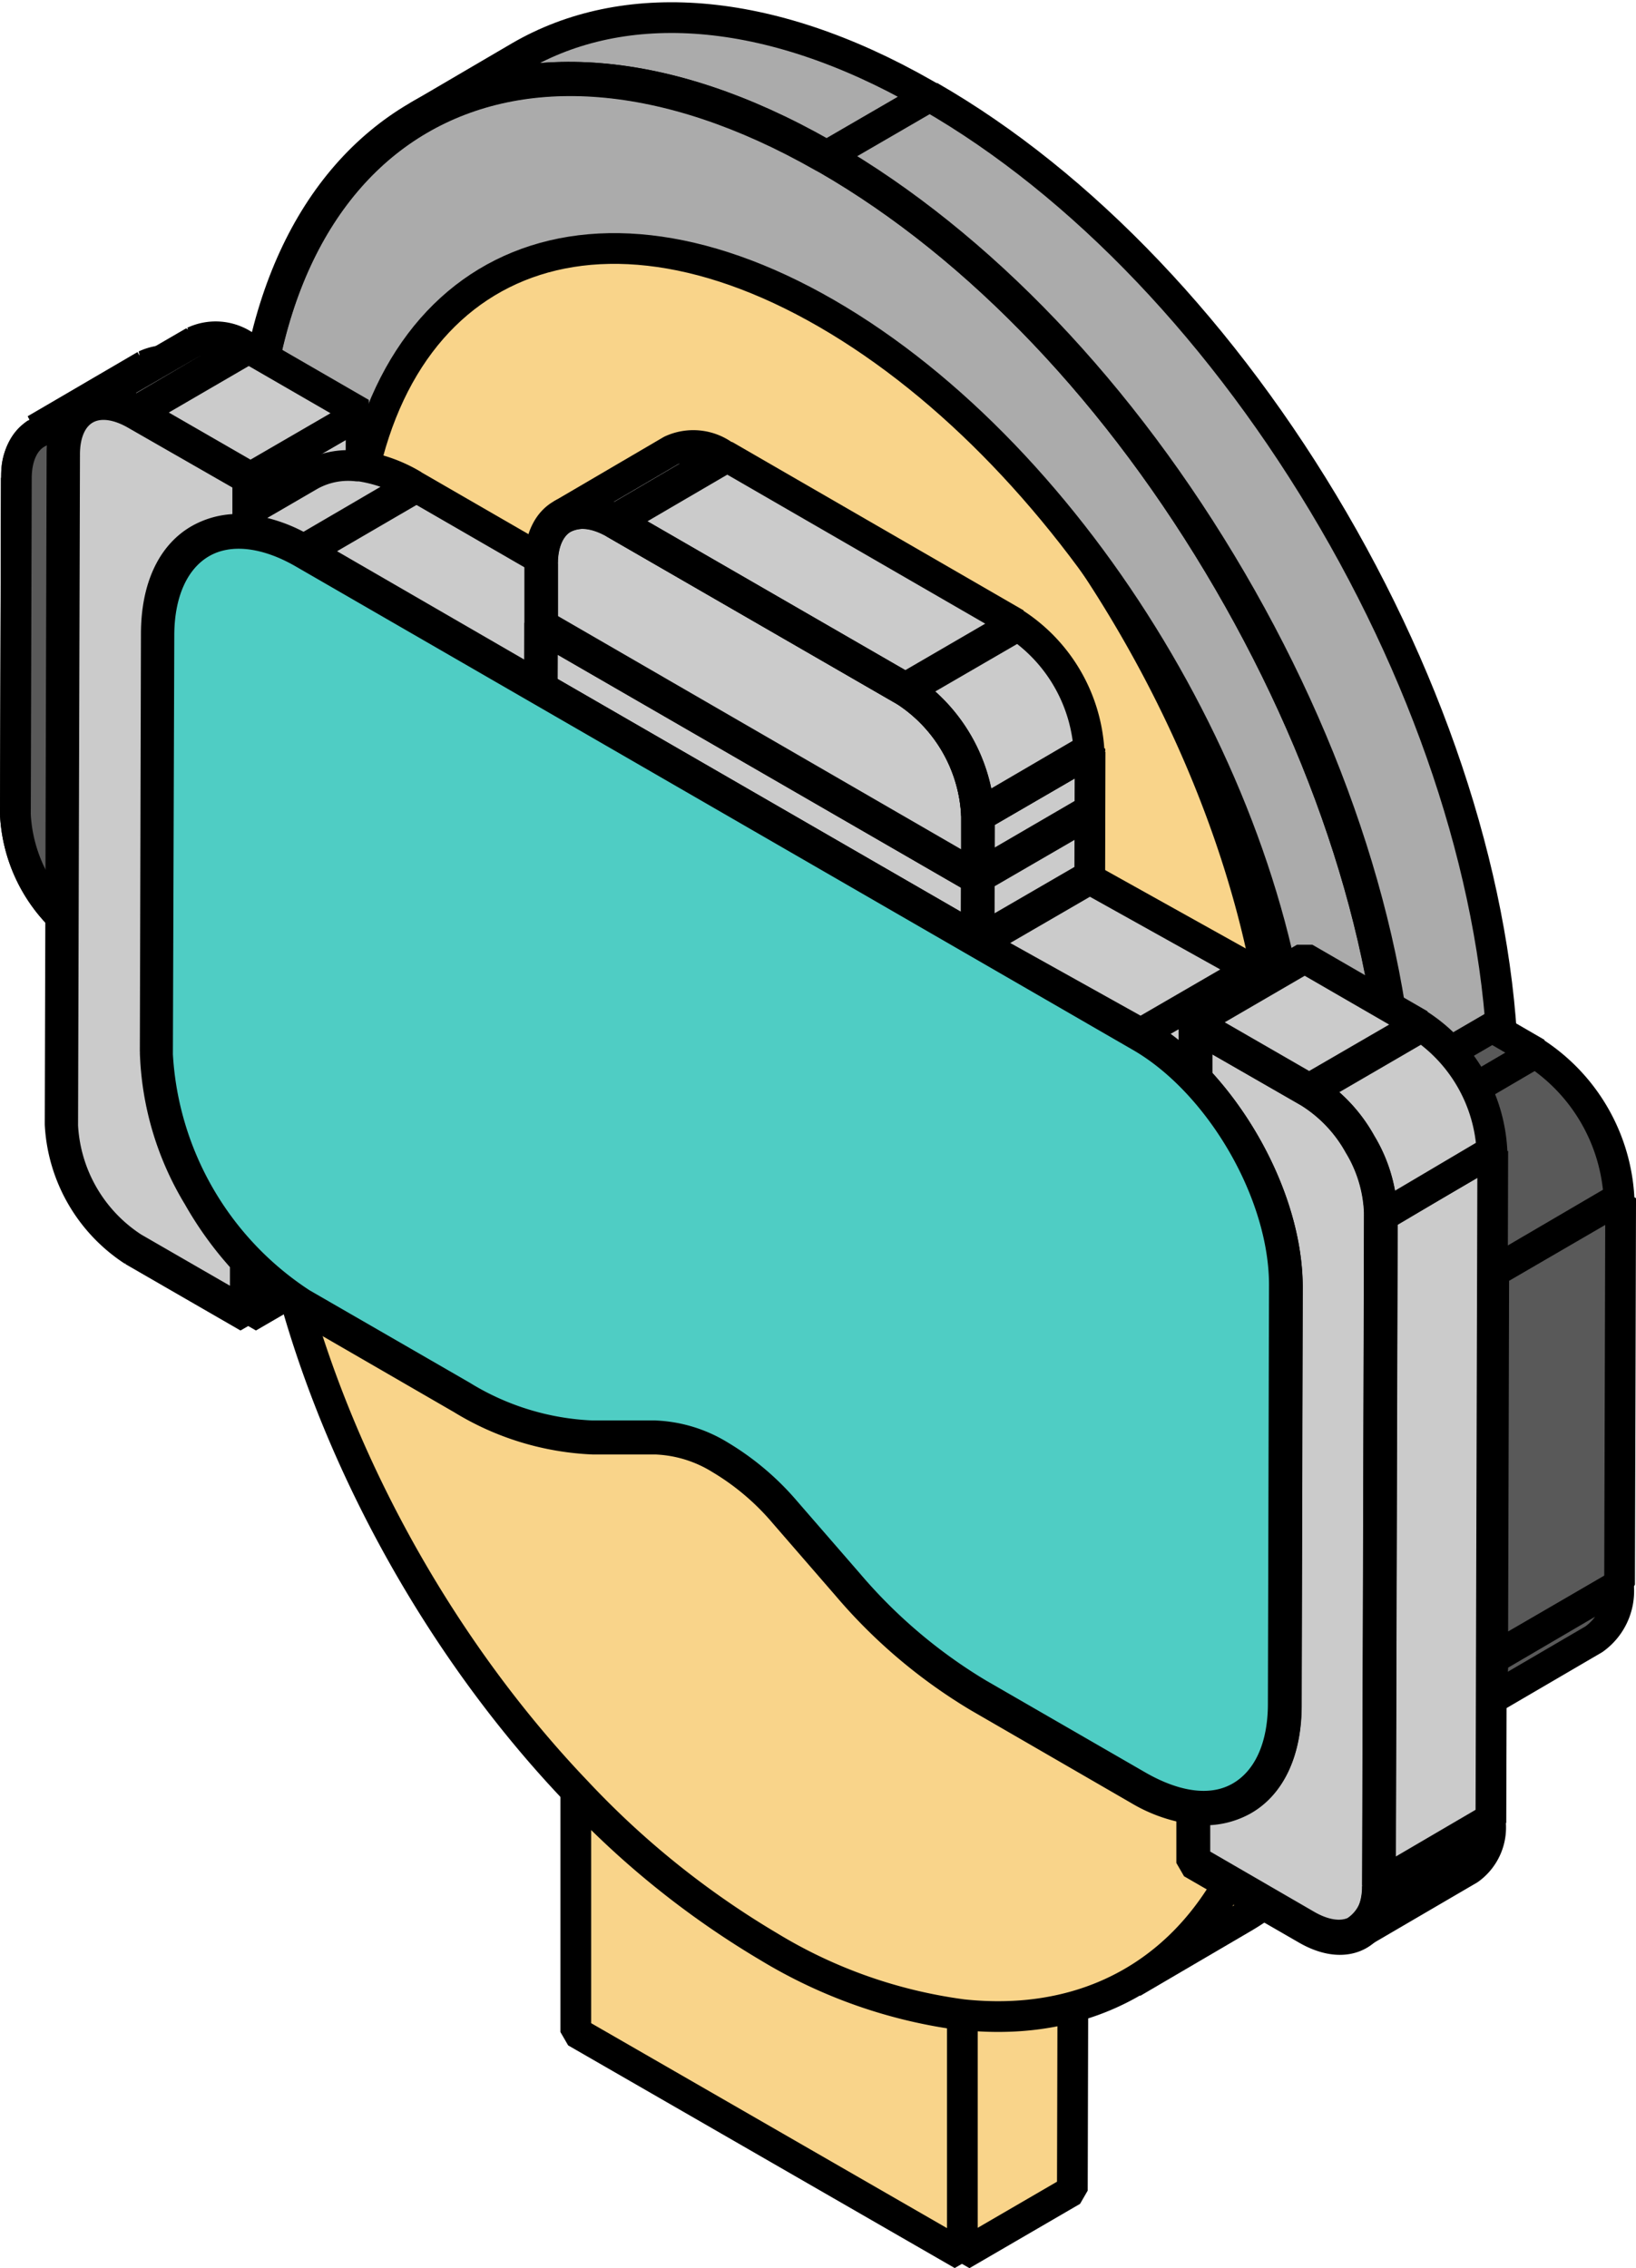 <svg xmlns="http://www.w3.org/2000/svg" width="106.493" height="147.614" viewBox="0 0 106.493 147.614">
  <g id="VR" transform="translate(1 1.147)">
    <path id="Path_2021" data-name="Path 2021" d="M1036.885,471.57l7.148-4.187c6.035-3.5,14.358-2.992,23.559,2.308l-7.148,4.187C1051.243,468.567,1042.91,468.067,1036.885,471.57Z" transform="translate(-1011.045 -458.867)" fill="#f9d48a" stroke="#000" stroke-miterlimit="10" stroke-width="2"/>
    <path id="Path_2025" data-name="Path 2025" d="M1043.891,463.351c6.73-3.916,16.019-3.411,26.276,2.426l-6.684,3.887c-10.256-5.849-19.545-6.341-26.275-2.426Z" transform="translate(-1010.915 -460.611)" fill="#ababab" stroke="#000" stroke-miterlimit="10" stroke-width="2"/>
    <path id="Path_2028" data-name="Path 2028" d="M1037.141,467.09l6.636-3.886c6.748-3.925,16.116-3.42,26.369,2.445l.266.153-6.681,3.876-.265-.152C1053.217,463.669,1043.9,463.157,1037.141,467.09Z" transform="translate(-1010.942 -460.672)" fill="#ababab" stroke="#000" stroke-linejoin="bevel" stroke-width="2"/>
    <path id="Path_1249" data-name="Path 1249" d="M1083.665,480.882h-40.092v5h40.092Z" transform="translate(-1008.348 -452.523)" fill="#ababab" stroke="#000" stroke-linejoin="bevel" stroke-width="2"/>
    <path id="Path_1251" data-name="Path 1251" d="M1070.1,500.659h-16.819a4.953,4.953,0,0,1-4.953-4.953h0v-.112a4.952,4.952,0,0,1,4.953-4.952H1070.1a4.952,4.952,0,0,1,4.952,4.952h0v.112a4.953,4.953,0,0,1-4.952,4.953Z" transform="translate(-1006.429 -448.587)" fill="#62d8f9" stroke="#000" stroke-linejoin="bevel" stroke-width="2"/>
    <path id="Path_1253" data-name="Path 1253" d="M1070.789,488.872h-16.8a7.435,7.435,0,0,0-7.387,7.425v.1a7.437,7.437,0,0,0,7.384,7.415h16.8a7.444,7.444,0,0,0,7.475-7.413h0v-.1a7.444,7.444,0,0,0-7.464-7.425h-.008Zm2.482,7.537a2.483,2.483,0,0,1-2.482,2.481h-16.8a2.482,2.482,0,0,1-2.481-2.482h0v-.1a2.491,2.491,0,0,1,2.481-2.481h16.8a2.5,2.5,0,0,1,2.482,2.481Z" transform="translate(-1007.125 -449.301)" stroke="#000" stroke-linejoin="bevel" stroke-width="2"/>
    <path id="Path_2000" data-name="Path 2000" d="M1018.471,498.841l7.15-4.176a10.14,10.14,0,0,0,4.575,7.924l-7.148,4.187A10.1,10.1,0,0,1,1018.471,498.841Z" transform="translate(-1018.471 -446.965)" stroke="#000" stroke-linejoin="bevel" stroke-width="2"/>
    <path id="Path_2001" data-name="Path 2001" d="M1020.555,504.5l7.2-4.177,2.325,1.349-7.186,4.173Z" transform="translate(-1017.63 -444.685)" stroke="#000" stroke-linejoin="bevel" stroke-width="2"/>
    <path id="Path_2002" data-name="Path 2002" d="M1018.533,483.232l7.2-4.178-.062,21.9-7.2,4.177Z" transform="translate(-1018.471 -453.259)" stroke="#000" stroke-linejoin="bevel" stroke-width="2"/>
    <path id="Path_2003" data-name="Path 2003" d="M1019.848,481.135l7.2-4.176a3.228,3.228,0,0,0-1.349,2.941l-7.148,4.187a3.2,3.2,0,0,1,1.3-2.953Z" transform="translate(-1018.448 -454.105)" stroke="#000" stroke-linejoin="bevel" stroke-width="2"/>
    <path id="Path_2004" data-name="Path 2004" d="M1022.313,482.315l7.186-4.177-.093,32.471-7.186,4.18Z" transform="translate(-1016.959 -453.629)" fill="#595959" stroke="#000" stroke-linejoin="bevel" stroke-width="2"/>
    <path id="Path_2006" data-name="Path 2006" d="M1020.62,481.354l7.2-4.176,2.325,1.347-7.186,4.173Z" transform="translate(-1017.604 -454.016)" fill="#595959" stroke="#000" stroke-linejoin="bevel" stroke-width="2"/>
    <path id="Path_2007" data-name="Path 2007" d="M1020.62,481.219l7.2-4.187,2.512,1.451-7.2,4.186Z" transform="translate(-1017.604 -454.075)" stroke="#000" stroke-linejoin="bevel" stroke-width="2"/>
    <path id="Path_2008" data-name="Path 2008" d="M1022.213,481.265l-.184-.072Zm-.265-.1-.147-.029Zm-.216-.029-.153-.05Zm-.234-.072-.226,0-1.2,0-.171,0-.173.072h0Zm-.164.072-.081.052Zm2.707.122a4.189,4.189,0,0,1,.469.236h0a4.045,4.045,0,0,0-.469-.265Zm.469,0,.173.093,7.015-4.085a3.24,3.24,0,0,0-3.257-.286l-6.27,3.636a4.277,4.277,0,0,1,2.338.654Z" transform="translate(-1018.065 -454.194)" fill="#595959" stroke="#000" stroke-linejoin="bevel" stroke-width="2"/>
    <path id="Path_2009" data-name="Path 2009" d="M1019.4,481.066l7.148-4.176a3.336,3.336,0,0,1,3.39.327l-7.148,4.186A3.39,3.39,0,0,0,1019.4,481.066Z" transform="translate(-1018.095 -454.26)" fill="#595959" stroke="#000" stroke-linejoin="bevel" stroke-width="2"/>
    <path id="Path_2010" data-name="Path 2010" d="M1025.465,481.674l-.091,32.47-2.325-1.347a10.094,10.094,0,0,1-4.576-7.934l.062-21.878c0-2.91,2.042-4.085,4.605-2.634Z" transform="translate(-1018.47 -452.988)" fill="#595959" stroke="#000" stroke-linejoin="bevel" stroke-width="2"/>
    <path id="Path_2011" data-name="Path 2011" d="M1022.438,482.252l7.2-4.187-.091,32.882-7.2,4.178Z" transform="translate(-1016.909 -453.659)" stroke="#000" stroke-linejoin="bevel" stroke-width="2"/>
    <path id="Path_2012" data-name="Path 2012" d="M1051.7,539.989a56.932,56.932,0,0,0,12.541,10.068l-7.2,4.186a56.947,56.947,0,0,1-12.541-10.068Z" transform="translate(-1007.976 -428.688)" fill="#f9d48a" stroke="#000" stroke-linejoin="bevel" stroke-width="2"/>
    <path id="Path_2013" data-name="Path 2013" d="M1060.619,547.164a32.144,32.144,0,0,0,12.58,4.432l-7.148,4.187a32.374,32.374,0,0,1-12.582-4.433Z" transform="translate(-1004.357 -425.794)" fill="#f9d48a" stroke="#000" stroke-linejoin="bevel" stroke-width="2"/>
    <path id="Path_2014" data-name="Path 2014" d="M1062.412,554.506l7.2-4.176-.041,15.6-7.2,4.186Z" transform="translate(-1000.768 -424.518)" fill="#f9d48a" stroke="#000" stroke-linejoin="bevel" stroke-width="2"/>
    <path id="Path_2015" data-name="Path 2015" d="M1069.631,557.47v15.6l-25.163-14.49v-15.6a57,57,0,0,0,12.541,10.068A32.373,32.373,0,0,0,1069.631,557.47Z" transform="translate(-1007.987 -427.482)" fill="#f9d48a" stroke="#000" stroke-linejoin="bevel" stroke-width="2"/>
    <path id="Path_2016" data-name="Path 2016" d="M1024.957,481.378l7.2-4.186,7.1,4.1-7.2,4.177Z" transform="translate(-1015.855 -454.011)" stroke="#000" stroke-linejoin="bevel" stroke-width="2"/>
    <path id="Path_2017" data-name="Path 2017" d="M1046.806,466.771c-5.463,3.176-9.027,9.64-9.6,18.759l-7.2,4.187c.573-9.13,4.134-15.583,9.6-18.759Z" transform="translate(-1013.818 -458.213)" fill="#ababab" stroke="#000" stroke-linejoin="bevel" stroke-width="2"/>
    <path id="Path_2018" data-name="Path 2018" d="M1040.328,466.509l6.635-3.877c-6.692,3.877-10.863,12.256-10.853,24.085l-6.636,3.888C1029.418,478.765,1033.588,470.424,1040.328,466.509Z" transform="translate(-1014.034 -459.882)" stroke="#000" stroke-linejoin="bevel" stroke-width="2"/>
    <path id="Path_2019" data-name="Path 2019" d="M1077.444,554.932l-7.15,4.187c5.9-3.462,9.647-10.815,9.647-21.282l7.148-4.187C1087.094,544.128,1083.4,551.478,1077.444,554.932Z" transform="translate(-997.572 -431.244)" fill="#f9d48a" stroke="#000" stroke-linejoin="bevel" stroke-width="2"/>
    <path id="Path_2020" data-name="Path 2020" d="M1077.257,513.384l7.2-4.186-.093,34.342-7.2,4.177Z" transform="translate(-994.802 -441.104)" fill="#f9d48a" stroke="#000" stroke-linejoin="bevel" stroke-width="2"/>
    <path id="Path_2022" data-name="Path 2022" d="M1082.238,514.076l7.2-4.187v.532l-7.2,4.177Z" transform="translate(-992.757 -440.826)" fill="#ababab" stroke="#000" stroke-linejoin="bevel" stroke-width="2"/>
    <path id="Path_2023" data-name="Path 2023" d="M1053.667,472.573l7.148-4.187c17.667,10.151,31.963,34.159,33.045,54.676,0,1.022.072,1.809.072,2.593l-7.148,4.187c0-.786,0-1.583-.072-2.6C1085.63,506.723,1071.241,482.724,1053.667,472.573Z" transform="translate(-1004.278 -457.562)" fill="#f9d48a" stroke="#000" stroke-linejoin="bevel" stroke-width="2"/>
    <path id="Path_2024" data-name="Path 2024" d="M1077.194,511.689l7.2-4.186,7.078,3.88-7.2,4.176Z" transform="translate(-994.791 -441.788)" stroke="#000" stroke-linejoin="bevel" stroke-width="2"/>
    <path id="Path_2027" data-name="Path 2027" d="M1082.369,514.146l7.2-4.176-.01.725-7.189,4.186Z" transform="translate(-992.704 -440.793)" stroke="#000" stroke-linejoin="bevel" stroke-width="2"/>
    <path id="Path_2029" data-name="Path 2029" d="M1063.264,472.678c17.574,10.15,31.963,34.148,32.988,54.665,0,1.022.071,1.817.071,2.6l-.071,34.312c0,15.934-8.613,24.662-20.711,23.375a32.37,32.37,0,0,1-12.58-4.433,56.931,56.931,0,0,1-12.541-10.068c-12.1-12.652-20.551-31.238-20.551-47.19l.1-34.3c0-.786,0-1.562.062-2.308C1031.268,469.93,1045.688,462.527,1063.264,472.678Z" transform="translate(-1013.875 -457.665)" fill="#f9d48a" stroke="#000" stroke-linejoin="bevel" stroke-width="2"/>
    <path id="Path_2032" data-name="Path 2032" d="M1066.879,468.7c9.868,5.687,19.147,15.43,26.153,27.488s10.986,25.12,11.062,36.616v.48l-6.588-3.792c-.995-19.053-14.351-41.329-30.664-50.751s-29.7-2.541-30.817,15.277l-6.577-3.793c0-23.639,16.629-33.375,37.167-21.665Z" transform="translate(-1014.045 -459.493)" fill="#ababab" stroke="#000" stroke-linejoin="bevel" stroke-width="2"/>
    <path id="Path_2033" data-name="Path 2033" d="M1066.925,468.563c9.912,5.725,19.2,15.51,26.274,27.6s11.033,25.263,11.072,36.8v.683l-6.769-3.9,6.57,3.6v-.48c0-11.5-3.953-24.5-11.024-36.645s-16.281-21.805-26.148-27.492l-.265-.153c-20.513-11.678-37.167-1.942-37.139,21.7l6.577,3.792-6.748-3.706c-.066-23.9,16.675-33.717,37.337-21.954Z" transform="translate(-1014.094 -459.557)" stroke="#000" stroke-linejoin="bevel" stroke-width="2"/>
    <path id="Path_2034" data-name="Path 2034" d="M1056.122,468.2l6.684-3.876c9.906,5.687,19.233,15.5,26.276,27.592s11.032,25.263,11.062,36.8l-6.636,3.886c0-11.535-3.971-24.641-11.072-36.793S1066.037,473.93,1056.122,468.2Z" transform="translate(-1003.288 -459.198)" fill="#ababab" stroke="#000" stroke-linejoin="bevel" stroke-width="2"/>
    <path id="Path_2040" data-name="Path 2040" d="M1087.07,520.225l8.26-4.8-.07,25.145-8.26,4.791Z" transform="translate(-990.836 -438.595)" fill="#595959" stroke="#000" stroke-linejoin="bevel" stroke-width="2"/>
    <path id="Path_2042" data-name="Path 2042" d="M1087.452,538.175l8.2-4.8a3.845,3.845,0,0,1-1.6,3.515l-8.2,4.791A3.8,3.8,0,0,0,1087.452,538.175Z" transform="translate(-991.301 -431.356)" fill="#595959" stroke="#000" stroke-linejoin="bevel" stroke-width="2"/>
    <path id="Path_2047" data-name="Path 2047" d="M1081.1,512.3l8.248-4.8,2.9,1.68-8.261,4.792Z" transform="translate(-993.214 -441.79)" fill="#595959" stroke="#000" stroke-linejoin="bevel" stroke-width="2"/>
    <path id="Path_2048" data-name="Path 2048" d="M1083.134,513.485l8.2-4.8a12.057,12.057,0,0,1,5.449,9.455l-8.2,4.8A12.057,12.057,0,0,0,1083.134,513.485Z" transform="translate(-992.395 -441.312)" fill="#595959" stroke="#000" stroke-linejoin="bevel" stroke-width="2"/>
    <path id="Path_2049" data-name="Path 2049" d="M1020.671,513.265l7.2-4.176a10.1,10.1,0,0,0,4.575,7.924l-7.148,4.176A10.076,10.076,0,0,1,1020.671,513.265Z" transform="translate(-1017.584 -441.148)" stroke="#000" stroke-linejoin="bevel" stroke-width="2"/>
    <path id="Path_2050" data-name="Path 2050" d="M1023.932,518.912l7.2-4.176,7.312,4.221-7.2,4.186Z" transform="translate(-1016.269 -438.871)" stroke="#000" stroke-linejoin="bevel" stroke-width="2"/>
    <path id="Path_2051" data-name="Path 2051" d="M1034.289,512.706l.246.418-7.148,4.177-.246-.408h0l7.148-4.187-7.148,4.187c-.225-.389-.431-.776-.633-1.165l7.2-4.187A8.951,8.951,0,0,0,1034.289,512.706Z" transform="translate(-1015.23 -440.159)" fill="#cbcbcb" stroke="#000" stroke-linejoin="bevel" stroke-width="2"/>
    <path id="Path_2052" data-name="Path 2052" d="M1034.289,512.669a22.375,22.375,0,0,0,2.86,3.779l-7.15,4.187a22.106,22.106,0,0,1-2.859-3.79Z" transform="translate(-1014.975 -439.705)" fill="#cbcbcb" stroke="#000" stroke-linejoin="bevel" stroke-width="2"/>
    <path id="Path_2053" data-name="Path 2053" d="M1029.152,519.549l7.2-4.187-.01,3.34-7.2,4.189Z" transform="translate(-1014.168 -438.619)" fill="#cbcbcb" stroke="#000" stroke-linejoin="bevel" stroke-width="2"/>
    <path id="Path_2054" data-name="Path 2054" d="M1032.385,513.538l-5.512,3.206a21.065,21.065,0,0,1-1.37-3.552l7.148-4.176a21.327,21.327,0,0,0,1.42,3.543Z" transform="translate(-1015.635 -441.177)" fill="#cbcbcb" stroke="#000" stroke-linejoin="bevel" stroke-width="2"/>
    <path id="Path_2055" data-name="Path 2055" d="M1032.652,508.979h0l-7.148,4.177h0l.407-.245,3.667-2.123Z" transform="translate(-1015.635 -441.193)" fill="#cbcbcb" stroke="#000" stroke-linejoin="bevel" stroke-width="2"/>
    <path id="Path_2056" data-name="Path 2056" d="M1029.283,519.687l7.19-4.187-.01,3.462-7.19,4.177Z" transform="translate(-1014.115 -438.563)" fill="#cbcbcb" stroke="#000" stroke-linejoin="bevel" stroke-width="2"/>
    <path id="Path_2057" data-name="Path 2057" d="M1029.142,519.549l7.15-4.187.182.194-7.148,4.176Z" transform="translate(-1014.168 -438.619)" stroke="#000" stroke-linejoin="bevel" stroke-width="2"/>
    <path id="Path_2058" data-name="Path 2058" d="M1020.793,482.132l7.2-4.176-.122,43.688-7.2,4.176Z" transform="translate(-1017.584 -453.703)" stroke="#000" stroke-linejoin="bevel" stroke-width="2"/>
    <path id="Path_2059" data-name="Path 2059" d="M1032.162,506.484a16.539,16.539,0,0,0,.683,3.5l-7.148,4.187a17.373,17.373,0,0,1-.675-3.532Z" transform="translate(-1015.829 -442.199)" fill="#cbcbcb" stroke="#000" stroke-linejoin="bevel" stroke-width="2"/>
    <path id="Path_2060" data-name="Path 2060" d="M1032.164,506.484l-7.148,4.176h0Z" transform="translate(-1015.832 -442.199)" fill="#cbcbcb" stroke="#000" stroke-linejoin="bevel" stroke-width="2"/>
    <path id="Path_2061" data-name="Path 2061" d="M1025.021,490.458l7.2-4.177-.071,27.226-7.2,4.187Z" transform="translate(-1015.858 -450.346)" fill="#cbcbcb" stroke="#000" stroke-linejoin="bevel" stroke-width="2"/>
    <path id="Path_2062" data-name="Path 2062" d="M1025.153,490.531l7.2-4.177-.072,27.226-7.2,4.177Z" transform="translate(-1015.805 -450.316)" stroke="#000" stroke-linejoin="bevel" stroke-width="2"/>
    <path id="Path_2063" data-name="Path 2063" d="M1032.167,506.806l-7.148,4.176a10.576,10.576,0,0,1,0-1.113l7.148-4.186A5.167,5.167,0,0,0,1032.167,506.806Z" transform="translate(-1015.836 -442.522)" fill="#cbcbcb" stroke="#000" stroke-linejoin="bevel" stroke-width="2"/>
    <path id="Path_2064" data-name="Path 2064" d="M1025.074,509.932l7.2-4.176a18.833,18.833,0,0,0,2.736,9.19,19.108,19.108,0,0,0,6.618,6.985l-7.15,4.177a20.673,20.673,0,0,1-9.354-16.206Z" transform="translate(-1015.808 -442.492)" stroke="#000" stroke-linejoin="bevel" stroke-width="2"/>
    <path id="Path_2065" data-name="Path 2065" d="M1031.747,521.481l7.189-4.176,10.457,6.035-7.189,4.187Z" transform="translate(-1013.117 -437.835)" stroke="#000" stroke-linejoin="bevel" stroke-width="2"/>
    <path id="Path_2066" data-name="Path 2066" d="M1039.192,525.782l7.15-4.176a17.358,17.358,0,0,0,8.445,2.585l-7.15,4.207A17.536,17.536,0,0,1,1039.192,525.782Z" transform="translate(-1010.115 -436.101)" stroke="#000" stroke-linejoin="bevel" stroke-width="2"/>
    <path id="Path_2067" data-name="Path 2067" d="M1032.2,485.823v.633l-7.148,4.187v-.633Z" transform="translate(-1015.817 -450.53)" fill="#cbcbcb" stroke="#000" stroke-linejoin="bevel" stroke-width="2"/>
    <path id="Path_2068" data-name="Path 2068" d="M1032.237,485.517a3.172,3.172,0,0,0,0,.431l-7.2,4.186V489.7l1.684-1.022Z" transform="translate(-1015.823 -450.654)" fill="#cbcbcb" stroke="#000" stroke-linejoin="bevel" stroke-width="2"/>
    <path id="Path_2069" data-name="Path 2069" d="M1045.21,527.634l7.2-4.187,4.085.01-7.189,4.187Z" transform="translate(-1007.688 -435.358)" stroke="#000" stroke-linejoin="bevel" stroke-width="2"/>
    <path id="Path_2070" data-name="Path 2070" d="M1022.087,480.04l7.2-4.187a3.206,3.206,0,0,0-1.337,2.952l-7.15,4.176A3.208,3.208,0,0,1,1022.087,480.04Z" transform="translate(-1017.539 -454.551)" stroke="#000" stroke-linejoin="bevel" stroke-width="2"/>
    <path id="Path_2071" data-name="Path 2071" d="M1026.715,490.038l-1.685,1.022a6.583,6.583,0,0,1,2.094-4.617l7.2-4.186a6.6,6.6,0,0,0-2.094,4.615Z" transform="translate(-1015.826 -451.968)" fill="#cbcbcb" stroke="#000" stroke-linejoin="bevel" stroke-width="2"/>
    <path id="Path_2072" data-name="Path 2072" d="M1033.776,482.192l-.062.051-7.148,4.187.062-.052Z" transform="translate(-1015.207 -451.995)" fill="#cbcbcb" stroke="#000" stroke-linejoin="bevel" stroke-width="2"/>
    <path id="Path_2073" data-name="Path 2073" d="M1033.772,482.2h-.051l-7.148,4.156h0l7.2-4.186Z" transform="translate(-1015.204 -452.002)" fill="#cbcbcb" stroke="#000" stroke-linejoin="bevel" stroke-width="2"/>
    <path id="Path_2074" data-name="Path 2074" d="M1027.885,486.229l7.2-4.176c-1.776,1.022-2.756,3.166-2.767,6.045l-7.15,4.176C1025.129,489.385,1026.108,487.241,1027.885,486.229Z" transform="translate(-1015.771 -452.05)" stroke="#000" stroke-linejoin="bevel" stroke-width="2"/>
    <path id="Path_2075" data-name="Path 2075" d="M1033.772,482.313c-.213.143-.439.258-.664.389l-3.371,1.96-3.164,1.837a4.481,4.481,0,0,1,.623-.418l7.2-4.187A4.525,4.525,0,0,0,1033.772,482.313Z" transform="translate(-1015.204 -452.115)" fill="#cbcbcb" stroke="#000" stroke-linejoin="bevel" stroke-width="2"/>
    <path id="Path_2076" data-name="Path 2076" d="M1029.254,483.271l7.2-4.187-.01,3.351-7.2,4.175Z" transform="translate(-1014.127 -453.248)" fill="#cbcbcb" stroke="#000" stroke-linejoin="bevel" stroke-width="2"/>
    <path id="Path_2077" data-name="Path 2077" d="M1029.385,483.2l7.2-4.177-.011,3.462-7.2,4.178Z" transform="translate(-1014.074 -453.274)" fill="#cbcbcb" stroke="#000" stroke-linejoin="bevel" stroke-width="2"/>
    <path id="Path_2078" data-name="Path 2078" d="M1063.179,504.648l7.2-4.176v.215l-7.2,4.179Z" transform="translate(-1000.442 -444.623)" stroke="#000" stroke-linejoin="bevel" stroke-width="2"/>
    <path id="Path_2079" data-name="Path 2079" d="M1042.78,493.03l7.2-4.187L1078.6,505.38l-7.2,4.176Z" transform="translate(-1008.668 -449.312)" stroke="#000" stroke-linejoin="bevel" stroke-width="2"/>
    <path id="Path_2080" data-name="Path 2080" d="M1042.911,492.957l7.2-4.187,28.257,16.32-7.2,4.176Z" transform="translate(-1008.615 -449.342)" stroke="#000" stroke-linejoin="bevel" stroke-width="2"/>
    <path id="Path_2081" data-name="Path 2081" d="M1042.79,489.97l7.2-4.176-.01,4.281-7.2,4.185Z" transform="translate(-1008.668 -450.542)" stroke="#000" stroke-linejoin="bevel" stroke-width="2"/>
    <path id="Path_2082" data-name="Path 2082" d="M1042.921,490.188l7.2-4.176-.011,3.87-7.2,4.187Z" transform="translate(-1008.615 -450.454)" stroke="#000" stroke-linejoin="bevel" stroke-width="2"/>
    <path id="Path_2083" data-name="Path 2083" d="M1071.178,505.307l-.01,3.872-28.257-16.31.01-3.88Z" transform="translate(-1008.615 -449.254)" fill="#cbcbcb" stroke="#000" stroke-linejoin="bevel" stroke-width="2"/>
    <path id="Path_2084" data-name="Path 2084" d="M1042.926,487.2l7.2-4.176-.011,3.992-7.2,4.187Z" transform="translate(-1008.613 -451.66)" stroke="#000" stroke-linejoin="bevel" stroke-width="2"/>
    <path id="Path_2085" data-name="Path 2085" d="M1042.918,490.053l7.2-4.187,28.256,16.31-7.2,4.186Z" transform="translate(-1008.613 -450.513)" stroke="#000" stroke-linejoin="bevel" stroke-width="2"/>
    <path id="Path_2086" data-name="Path 2086" d="M1063.055,498.906l7.2-4.176V498.6l-7.2,4.19Z" transform="translate(-1000.492 -446.939)" fill="#cbcbcb" stroke="#000" stroke-linejoin="bevel" stroke-width="2"/>
    <path id="Path_2087" data-name="Path 2087" d="M1063.055,501.675l7.2-4.186.184.111-7.2,4.177Z" transform="translate(-1000.492 -445.826)" stroke="#000" stroke-linejoin="bevel" stroke-width="2"/>
    <path id="Path_2088" data-name="Path 2088" d="M1071.176,505.132h0l-28.085-16.216-.173.1,28.257,16.318,7.2-4.187-.173-.1Z" transform="translate(-1008.612 -449.283)" fill="#ababab" stroke="#000" stroke-linejoin="bevel" stroke-width="2"/>
    <path id="Path_2089" data-name="Path 2089" d="M1063.2,498.9l-.011,3.789,7.016-4.085.182.112-7.2,4.176h0l7.2-4.176.01-3.994Z" transform="translate(-1000.44 -446.941)" fill="#cbcbcb" stroke="#000" stroke-linejoin="bevel" stroke-width="2"/>
    <path id="Path_2090" data-name="Path 2090" d="M1063.24,501.717h-.01l-.172.1-.01,3.872,7.2-4.182.01-3.87Z" transform="translate(-1000.495 -445.765)" fill="#ababab" stroke="#000" stroke-linejoin="bevel" stroke-width="2"/>
    <path id="Path_2091" data-name="Path 2091" d="M1042.787,489.97l7.2-4.176.184.1-7.2,4.187Z" transform="translate(-1008.665 -450.542)" stroke="#000" stroke-linejoin="bevel" stroke-width="2"/>
    <path id="Path_2092" data-name="Path 2092" d="M1044.285,485.09l7.15-4.187a3.24,3.24,0,0,0-1.3,2.972l-7.2,4.177a3.214,3.214,0,0,1,1.347-2.961Z" transform="translate(-1008.611 -452.514)" stroke="#000" stroke-linejoin="bevel" stroke-width="2"/>
    <path id="Path_2093" data-name="Path 2093" d="M1066.539,495.228a10.211,10.211,0,0,1,4.636,8.027v4l-28.257-16.342v-3.973c0-2.929,2.1-4.085,4.657-2.655Z" transform="translate(-1008.613 -451.398)" fill="#cbcbcb" stroke="#000" stroke-linejoin="bevel" stroke-width="2"/>
    <path id="Path_2094" data-name="Path 2094" d="M1073.181,544.965l7.2-4.176-.01,3.329-7.2,4.187Z" transform="translate(-996.413 -428.365)" stroke="#000" stroke-linejoin="bevel" stroke-width="2"/>
    <path id="Path_2095" data-name="Path 2095" d="M1073.046,544.954l7.15-4.187h.184l-7.15,4.187Z" transform="translate(-996.464 -428.374)" stroke="#000" stroke-linejoin="bevel" stroke-width="2"/>
    <path id="Path_2096" data-name="Path 2096" d="M1082.655,540.835l-6.352,3.7h0a5.108,5.108,0,0,1-3.125.592l3.6-2.042,2.756-1.6.836-.49a5.1,5.1,0,0,0,3.135-.592l-6.362,3.7,6.362-3.7Z" transform="translate(-996.411 -428.523)" fill="#cbcbcb" stroke="#000" stroke-linejoin="bevel" stroke-width="2"/>
    <path id="Path_2097" data-name="Path 2097" d="M1070.58,543.9l7.148-4.186c2.512,1.45,4.872,1.684,6.648.674l-7.149,4.187C1075.441,545.6,1073.082,545.356,1070.58,543.9Z" transform="translate(-997.458 -428.797)" stroke="#000" stroke-linejoin="bevel" stroke-width="2"/>
    <path id="Path_2098" data-name="Path 2098" d="M1063.134,539.612l7.2-4.186,10.447,6.034-7.2,4.177Z" transform="translate(-1000.46 -430.528)" stroke="#000" stroke-linejoin="bevel" stroke-width="2"/>
    <path id="Path_2099" data-name="Path 2099" d="M1077.37,520.684l7.2-4.187-.081,27.224-7.2,4.187Z" transform="translate(-994.752 -438.161)" fill="#7fc6cb" stroke="#000" stroke-linejoin="bevel" stroke-width="2"/>
    <path id="Path_2100" data-name="Path 2100" d="M1077.5,520.757l7.189-4.187-.072,27.224-7.2,4.189Z" transform="translate(-994.699 -438.131)" stroke="#000" stroke-linejoin="bevel" stroke-width="2"/>
    <path id="Path_2101" data-name="Path 2101" d="M1082.5,541.936l-7.15,4.186c1.788-1.022,2.767-3.156,2.779-6.045l7.148-4.176c0,2.879-1.022,5.024-2.777,6.035l-6.353,3.7Z" transform="translate(-995.536 -430.336)" fill="#7fc6cb" stroke="#000" stroke-linejoin="bevel" stroke-width="2"/>
    <path id="Path_2102" data-name="Path 2102" d="M1082.582,509.933a18.932,18.932,0,0,1,2.727,9.191l-7.148,4.176a18.985,18.985,0,0,0-2.728-9.191Z" transform="translate(-995.501 -440.808)" fill="#7fc6cb" stroke="#000" stroke-linejoin="bevel" stroke-width="2"/>
    <path id="Path_2103" data-name="Path 2103" d="M1077.86,504.948a19.283,19.283,0,0,1,6.627,7l-7.149,4.176a19.086,19.086,0,0,0-6.628-6.984Z" transform="translate(-997.406 -442.818)" fill="#7fc6cb" stroke="#000" stroke-linejoin="bevel" stroke-width="2"/>
    <path id="Path_2104" data-name="Path 2104" d="M1073.17,547.348l7.2-4.187,7.312,4.221-7.2,4.186Z" transform="translate(-996.413 -427.409)" stroke="#000" stroke-linejoin="bevel" stroke-width="2"/>
    <path id="Path_2105" data-name="Path 2105" d="M1078.248,540.158l7.149-4.187c0,2.941-1.021,5.106-2.829,6.128l-7.2,4.186C1077.237,545.282,1078.238,543.09,1078.248,540.158Z" transform="translate(-995.527 -430.308)" stroke="#000" stroke-linejoin="bevel" stroke-width="2"/>
    <path id="Path_2106" data-name="Path 2106" d="M1081.756,540.709l-5.513,3.207-.836.491h0Z" transform="translate(-995.512 -428.397)" fill="#cbcbcb" stroke="#000" stroke-linejoin="bevel" stroke-width="2"/>
    <path id="Path_2107" data-name="Path 2107" d="M1088.839,546.484l-7.2,4.186a3.257,3.257,0,0,1-3.267-.316l7.148-4.187A3.229,3.229,0,0,0,1088.839,546.484Z" transform="translate(-994.316 -426.196)" stroke="#000" stroke-linejoin="bevel" stroke-width="2"/>
    <path id="Path_2108" data-name="Path 2108" d="M1073.283,508.69l7.2-4.186-.01,3.35-7.2,4.187Z" transform="translate(-996.372 -442.997)" stroke="#000" stroke-linejoin="bevel" stroke-width="2"/>
    <path id="Path_2109" data-name="Path 2109" d="M1070.674,508.979l7.2-4.176a16.6,16.6,0,0,1,3.462,2.736l.182.194-7.148,4.187-.236-.236a16.075,16.075,0,0,0-3.461-2.705Z" transform="translate(-997.42 -442.877)" fill="#cbcbcb" stroke="#000" stroke-linejoin="bevel" stroke-width="2"/>
    <path id="Path_2110" data-name="Path 2110" d="M1073.272,511.078l7.15-4.187c3.462,3.657,5.9,9.008,5.893,13.582l-7.15,4.187C1079.181,520.034,1076.7,514.724,1073.272,511.078Z" transform="translate(-996.372 -442.034)" stroke="#000" stroke-linejoin="bevel" stroke-width="2"/>
    <path id="Path_2111" data-name="Path 2111" d="M1080.619,511.69a9.394,9.394,0,0,1,3.267,3.421,9.114,9.114,0,0,1,1.327,4.514l-.122,43.686c0,2.91-2.042,4.086-4.606,2.625l-7.3-4.228v-3.33a5.107,5.107,0,0,0,3.125-.592c1.817-1.022,2.818-3.227,2.829-6.128l.071-27.224c0-4.586-2.432-9.935-5.892-13.582v-3.328Z" transform="translate(-996.407 -441.779)" fill="#cbcbcb" stroke="#000" stroke-linejoin="bevel" stroke-width="2"/>
    <path id="Path_2112" data-name="Path 2112" d="M1092.747,520.135c3.433,3.646,5.914,8.957,5.892,13.582l-.071,27.224c0,2.929-1.022,5.1-2.828,6.126a5.1,5.1,0,0,1-3.125.594h-.184a9.516,9.516,0,0,1-3.472-1.256l-10.436-6.035a34.307,34.307,0,0,1-8.518-7.22l-4.085-4.708a16.612,16.612,0,0,0-4.186-3.554,8.588,8.588,0,0,0-4.208-1.287h-4.086a17.736,17.736,0,0,1-8.526-2.614l-10.436-6.035a15.88,15.88,0,0,1-3.473-2.746l-.182-.184a22.519,22.519,0,0,1-3.069-4.2,19.273,19.273,0,0,1-2.779-9.389l.072-27.234c0-2.941,1.022-5.106,2.829-6.128a5.11,5.11,0,0,1,3.125-.6h.184a9.522,9.522,0,0,1,3.46,1.256l15.324,8.867-15.318-8.65c-2.5-1.45-4.872-1.694-6.648-.674s-2.8,3.156-2.808,6.035l-.083,27.224a20.673,20.673,0,0,0,9.355,16.206l10.457,6.035a17.534,17.534,0,0,0,8.445,2.614h4.085a8.764,8.764,0,0,1,4.29,1.306,17.273,17.273,0,0,1,4.269,3.626l4.085,4.708a34.139,34.139,0,0,0,8.435,7.148l10.446,6.03c2.5,1.45,4.862,1.684,6.639.673s2.767-3.154,2.777-6.045l.072-27.224c0-5.943-4.176-13.214-9.354-16.192l-10.517-6.135,10.519,5.861a16.028,16.028,0,0,1,3.45,2.756Z" transform="translate(-1015.848 -451.092)" stroke="#000" stroke-linejoin="bevel" stroke-width="2"/>
    <path id="Path_2113" data-name="Path 2113" d="M1071.231,505.4l-.011,3.87-28.256-16.309.01-3.88.173-.1-.173-.093-.184-.112-.01,4.29,28.625,16.523v-.215l.01-4.075h-.01Z" transform="translate(-1008.668 -449.342)" stroke="#000" stroke-linejoin="bevel" stroke-width="2"/>
    <path id="Path_2114" data-name="Path 2114" d="M1063.179,504.8l7.2-4.176,10.517,5.863-7.2,4.176Z" transform="translate(-1000.442 -444.561)" fill="#cbcbcb" stroke="#000" stroke-linejoin="bevel" stroke-width="2"/>
    <path id="Path_2116" data-name="Path 2116" d="M1047.192,491.346l.184-.1v-3.789a1.718,1.718,0,0,1,0-.246l-8.363-4.829-7.148,4.177,15.318,8.863Z" transform="translate(-1013.07 -451.918)" fill="#cbcbcb" stroke="#000" stroke-linejoin="bevel" stroke-width="2"/>
    <path id="Path_2117" data-name="Path 2117" d="M1030.107,485.592h.184a9.571,9.571,0,0,1,3.462,1.256l.184.112,7.015-4.085c-2.512-1.42-4.861-1.666-6.649-.644l-5.932,3.453A5.425,5.425,0,0,1,1030.107,485.592Zm3.646,1.492h0c-2.5-1.451-4.871-1.7-6.649-.683h0C1028.882,485.389,1031.25,485.634,1033.753,487.084Z" transform="translate(-1014.99 -452.23)" fill="#7fc6cb" stroke="#000" stroke-linejoin="bevel" stroke-width="2"/>
    <path id="Path_2118" data-name="Path 2118" d="M1027.017,486.262l7.2-4.183a5.107,5.107,0,0,1,3.068-.6h.182a9.505,9.505,0,0,1,3.472,1.256l-7.148,4.176a9.54,9.54,0,0,0-3.462-1.255h-.184a5.1,5.1,0,0,0-3.124.612Z" transform="translate(-1015.025 -452.297)" fill="#cbcbcb" stroke="#000" stroke-linejoin="bevel" stroke-width="2"/>
    <path id="Path_2119" data-name="Path 2119" d="M1032.944,483.426v3.462h-.184v-3.38l-7.3-4.2c-2.533-1.464-4.6-.286-4.605,2.624l-.126,43.687a10.076,10.076,0,0,0,4.565,7.924l7.312,4.221v-3.328l.182.182v3.462l-7.485-4.319a10.5,10.5,0,0,1-4.756-8.241l.122-43.687c0-3.063,2.154-4.248,4.791-2.727Z" transform="translate(-1017.634 -453.505)" stroke="#000" stroke-linejoin="bevel" stroke-width="2"/>
    <path id="Path_2120" data-name="Path 2120" d="M1024.04,480.265l7.2-4.187,7.311,4.221-7.2,4.187Z" transform="translate(-1016.225 -454.46)" fill="#cbcbcb" stroke="#000" stroke-linejoin="bevel" stroke-width="2"/>
    <path id="Path_2121" data-name="Path 2121" d="M1024.04,480.12l7.2-4.187,7.493,4.329-7.2,4.177Z" transform="translate(-1016.225 -454.518)" fill="#cbcbcb" stroke="#000" stroke-linejoin="bevel" stroke-width="2"/>
    <path id="Path_2122" data-name="Path 2122" d="M1024.981,480.24l.171.1,7.027-4.088a3.228,3.228,0,0,0-3.267-.317l-6.281,3.66A4.185,4.185,0,0,1,1024.981,480.24Zm-.236.072.236.133Zm-.093,0-.142-.072Zm-.258-.122-.122-.051Zm-.234-.093-.2-.112-.215-.06-.224-.051-.317,0-.877,0-.173,0-.173.06h0Zm-.163.083h0Z" transform="translate(-1017.155 -454.638)" fill="#cbcbcb" stroke="#000" stroke-linejoin="bevel" stroke-width="2"/>
    <path id="Path_2123" data-name="Path 2123" d="M1021.617,479.968l7.2-4.177a3.361,3.361,0,0,1,3.4.327l-7.15,4.187A3.389,3.389,0,0,0,1021.617,479.968Z" transform="translate(-1017.202 -454.703)" fill="#cbcbcb" stroke="#000" stroke-linejoin="bevel" stroke-width="2"/>
    <path id="Path_2124" data-name="Path 2124" d="M1048.121,527.648l7.15-4.186a8.717,8.717,0,0,1,4.279,1.316,16.911,16.911,0,0,1,4.278,3.626l-7.2,4.176a17.244,17.244,0,0,0-4.269-3.625A8.775,8.775,0,0,0,1048.121,527.648Z" transform="translate(-1006.515 -435.352)" stroke="#000" stroke-linejoin="bevel" stroke-width="2"/>
    <path id="Path_2125" data-name="Path 2125" d="M1054.22,531.163l7.2-4.186,4.075,4.7-7.2,4.187Z" transform="translate(-1004.055 -433.935)" stroke="#000" stroke-linejoin="bevel" stroke-width="2"/>
    <path id="Path_2126" data-name="Path 2126" d="M1032.712,483.44v3.34a5.1,5.1,0,0,0-3.123.6c-1.819,1.022-2.819,3.206-2.829,6.128l-.072,27.234a19.26,19.26,0,0,0,2.8,9.426,22.593,22.593,0,0,0,3.065,4.2v3.329l-7.312-4.219a10.075,10.075,0,0,1-4.575-7.924l.124-43.685c0-2.91,2.042-4.085,4.605-2.624Z" transform="translate(-1017.585 -453.437)" fill="#cbcbcb" stroke="#000" stroke-linejoin="bevel" stroke-width="2"/>
    <path id="Path_2127" data-name="Path 2127" d="M1057.124,534.511l7.148-4.187a34.059,34.059,0,0,0,8.425,7.15l-7.148,4.187A34.119,34.119,0,0,1,1057.124,534.511Z" transform="translate(-1002.884 -432.585)" stroke="#000" stroke-linejoin="bevel" stroke-width="2"/>
    <path id="Path_2128" data-name="Path 2128" d="M1081.785,517.35l7.2-4.186-.133,43.686-7.189,4.187Z" transform="translate(-992.989 -439.505)" fill="#cbcbcb" stroke="#000" stroke-linejoin="bevel" stroke-width="2"/>
    <path id="Path_2129" data-name="Path 2129" d="M1081.915,517.421l7.19-4.177-.122,43.687-7.189,4.176Z" transform="translate(-992.935 -439.473)" fill="#cbcbcb" stroke="#000" stroke-linejoin="bevel" stroke-width="2"/>
    <path id="Path_2130" data-name="Path 2130" d="M1087.9,547.238l-7.2,4.186a3.192,3.192,0,0,0,1.337-2.941l7.15-4.186A3.188,3.188,0,0,1,1087.9,547.238Z" transform="translate(-993.376 -426.95)" fill="#cbcbcb" stroke="#000" stroke-linejoin="bevel" stroke-width="2"/>
    <path id="Path_2131" data-name="Path 2131" d="M1087.96,547.436l-7.15,4.176a3.308,3.308,0,0,0,1.389-3.063l7.148-4.187A3.349,3.349,0,0,1,1087.96,547.436Z" transform="translate(-993.332 -426.924)" fill="#cbcbcb" stroke="#000" stroke-linejoin="bevel" stroke-width="2"/>
    <path id="Path_2132" data-name="Path 2132" d="M1063.055,498.827l7.2-4.178v.112l-7.2,4.177Z" transform="translate(-1000.492 -446.971)" fill="#cbcbcb" stroke="#000" stroke-linejoin="bevel" stroke-width="2"/>
    <path id="Path_2133" data-name="Path 2133" d="M1059.751,493.109l7.148-4.186a10.211,10.211,0,0,1,4.636,8.025l-7.148,4.187A10.213,10.213,0,0,0,1059.751,493.109Z" transform="translate(-1001.825 -449.28)" fill="#cbcbcb" stroke="#000" stroke-linejoin="bevel" stroke-width="2"/>
    <path id="Path_2134" data-name="Path 2134" d="M1059.751,492.954l7.148-4.176a10.629,10.629,0,0,1,4.809,8.168l-7.148,4.177A10.672,10.672,0,0,0,1059.751,492.954Z" transform="translate(-1001.825 -449.339)" fill="#cbcbcb" stroke="#000" stroke-linejoin="bevel" stroke-width="2"/>
    <path id="Path_2135" data-name="Path 2135" d="M1046.244,485.316l7.2-4.187,18.953,10.948-7.2,4.176Z" transform="translate(-1007.271 -452.423)" fill="#cbcbcb" stroke="#000" stroke-linejoin="bevel" stroke-width="2"/>
    <path id="Path_2136" data-name="Path 2136" d="M1046.244,485.163l7.2-4.187,18.953,10.948-7.2,4.186Z" transform="translate(-1007.271 -452.485)" fill="#cbcbcb" stroke="#000" stroke-linejoin="bevel" stroke-width="2"/>
    <path id="Path_2137" data-name="Path 2137" d="M1043.893,485.178l7.15-4.187a3.279,3.279,0,0,1,3.309.317l-7.15,4.177A3.255,3.255,0,0,0,1043.893,485.178Z" transform="translate(-1008.219 -452.602)" fill="#cbcbcb" stroke="#000" stroke-linejoin="bevel" stroke-width="2"/>
    <path id="Path_2138" data-name="Path 2138" d="M1043.8,485.021l7.148-4.186a3.411,3.411,0,0,1,3.432.326l-7.15,4.187A3.411,3.411,0,0,0,1043.8,485.021Z" transform="translate(-1008.257 -452.67)" fill="#cbcbcb" stroke="#000" stroke-linejoin="bevel" stroke-width="2"/>
    <path id="Path_2139" data-name="Path 2139" d="M1063.189,501.745l7.2-4.176-.01,4.075-7.2,4.176Z" transform="translate(-1000.442 -445.794)" fill="#cbcbcb" stroke="#000" stroke-linejoin="bevel" stroke-width="2"/>
    <path id="Path_2140" data-name="Path 2140" d="M1063.185,498.822l7.2-4.186.01.122-7.2,4.176Z" transform="translate(-1000.44 -446.976)" stroke="#000" stroke-linejoin="bevel" stroke-width="2"/>
    <path id="Path_2141" data-name="Path 2141" d="M1066.588,495.085a10.669,10.669,0,0,1,4.823,8.17v4.085l-.182-.1v-3.911a10.209,10.209,0,0,0-4.628-8.027l-18.966-10.947c-2.552-1.465-4.646-.276-4.657,2.655V491l-.182-.1v4.29l28.594,16.523-28.594-16.523v-8.282c0-3.063,2.185-4.28,4.84-2.756Z" transform="translate(-1008.662 -451.47)" stroke="#000" stroke-linejoin="bevel" stroke-width="2"/>
    <path id="Path_2142" data-name="Path 2142" d="M1089.061,517.345c5.178,2.993,9.375,10.211,9.354,16.192l-.072,27.226c0,2.889-1.02,5.024-2.777,6.045s-4.085.775-6.638-.675l-10.447-6.028a34.112,34.112,0,0,1-8.435-7.15l-4.082-4.7a17.218,17.218,0,0,0-4.269-3.625,8.747,8.747,0,0,0-4.288-1.308h-4.085a17.536,17.536,0,0,1-8.445-2.595l-10.448-6.028a20.691,20.691,0,0,1-9.364-16.178l.091-27.276c0-2.881,1.021-5.025,2.767-6.035s4.146-.776,6.649.674Z" transform="translate(-1015.811 -451.028)" fill="#4fcdc4" stroke="#000" stroke-linejoin="bevel" stroke-width="2"/>
    <path id="Path_2143" data-name="Path 2143" d="M1078.483,511.7l7.148-4.187a9.478,9.478,0,0,1,3.268,3.421,9.318,9.318,0,0,1,1.328,4.514l-7.15,4.187a9.114,9.114,0,0,0-1.328-4.514A9.394,9.394,0,0,0,1078.483,511.7Z" transform="translate(-994.271 -441.785)" fill="#cbcbcb" stroke="#000" stroke-linejoin="bevel" stroke-width="2"/>
    <path id="Path_2144" data-name="Path 2144" d="M1078.483,511.547l7.148-4.176a10.418,10.418,0,0,1,4.758,8.241l-7.149,4.228a9.493,9.493,0,0,0-1.378-4.687A9.717,9.717,0,0,0,1078.483,511.547Z" transform="translate(-994.271 -441.841)" fill="#cbcbcb" stroke="#000" stroke-linejoin="bevel" stroke-width="2"/>
    <path id="Path_2145" data-name="Path 2145" d="M1080.679,511.588a9.729,9.729,0,0,1,3.379,3.555,9.5,9.5,0,0,1,1.378,4.737l-.122,43.686c0,3.065-2.153,4.249-4.789,2.728l-7.486-4.319v-3.462h.184v3.329l7.3,4.228c2.533,1.465,4.606.286,4.606-2.624l.125-43.687a9.141,9.141,0,0,0-1.328-4.514,9.41,9.41,0,0,0-3.247-3.421l-7.3-4.2v3.35l-.194-.285v-3.421Z" transform="translate(-996.466 -441.882)" stroke="#000" stroke-linejoin="bevel" stroke-width="2"/>
    <path id="Path_2146" data-name="Path 2146" d="M1073.279,508.69l7.2-4.186,7.3,4.228-7.189,4.179Z" transform="translate(-996.369 -442.997)" fill="#cbcbcb" stroke="#000" stroke-linejoin="bevel" stroke-width="2"/>
    <path id="Path_2147" data-name="Path 2147" d="M1073.148,508.472l7.2-4.187,7.493,4.331-7.2,4.176Z" transform="translate(-996.422 -443.085)" fill="#cbcbcb" stroke="#000" stroke-linejoin="bevel" stroke-width="2"/>
  </g>
</svg>
